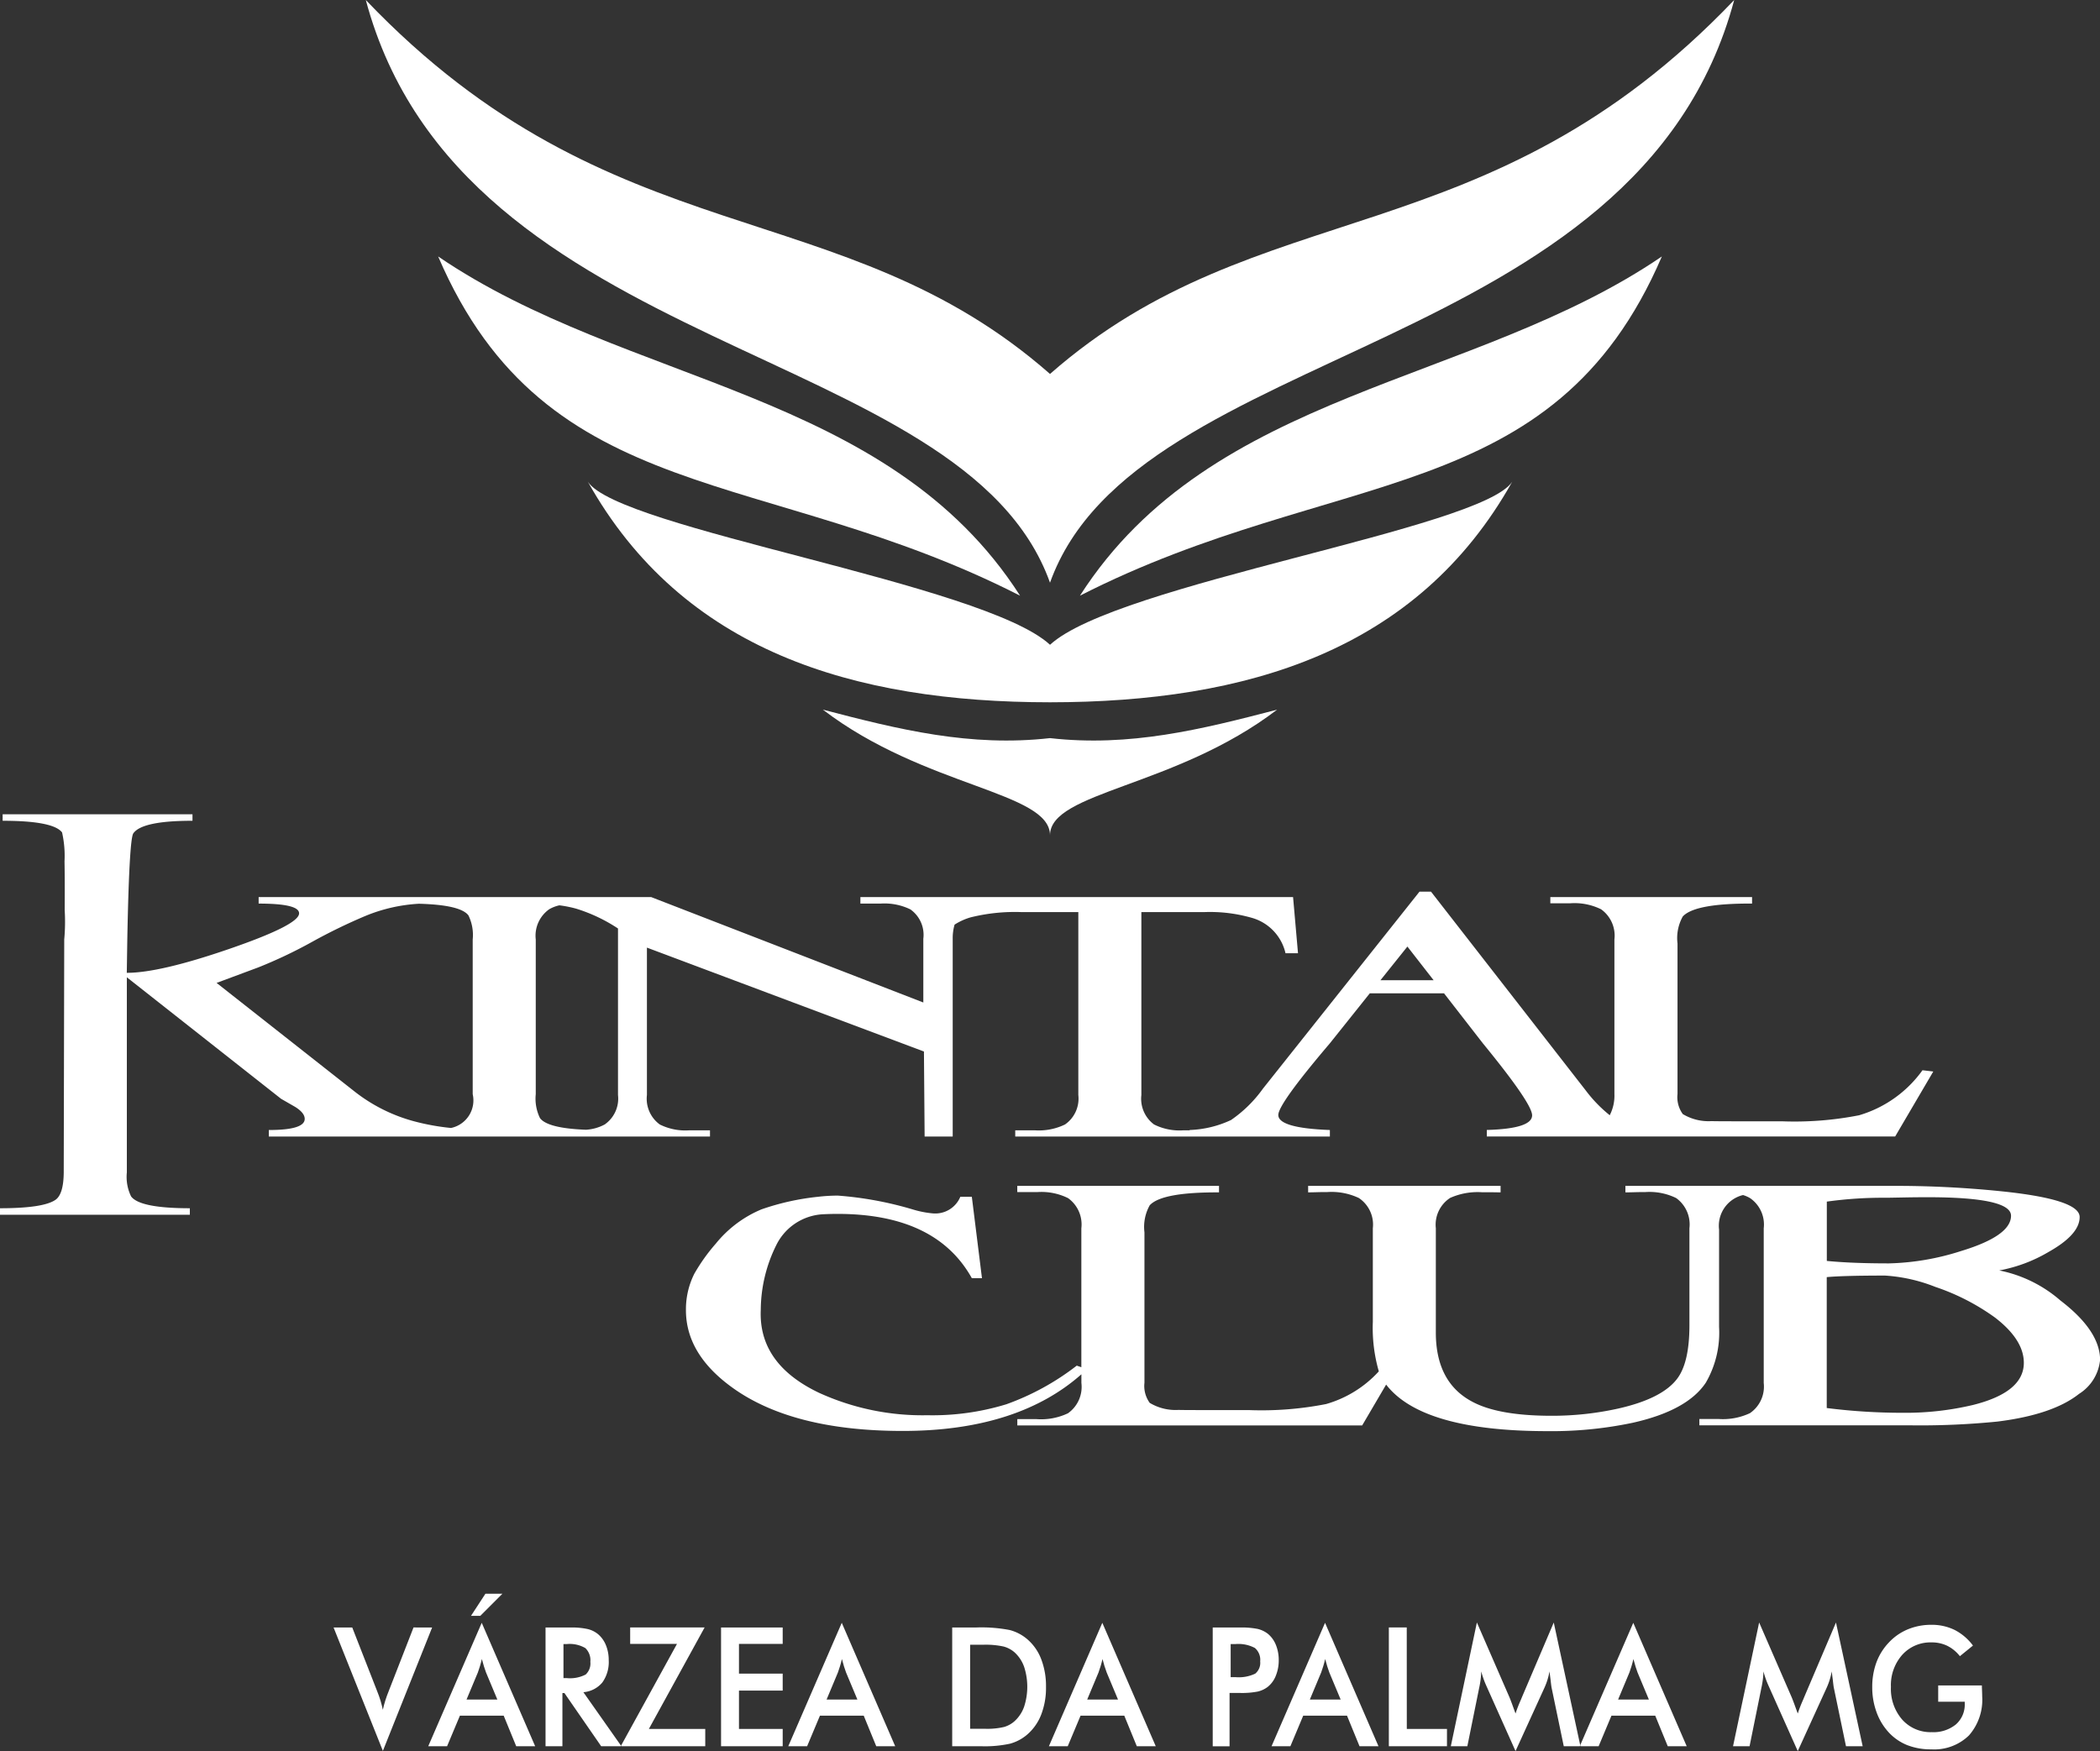 <svg xmlns="http://www.w3.org/2000/svg" width="189.459" height="158.011" viewBox="0 0 189.459 158.011">
  <rect x="0" y="0" width="189.459" height="158.011" fill="#333333" stroke="none"/>
  <g id="logo_splash" transform="translate(-101.772 -110.986)">
    <path id="Caminho_1617" data-name="Caminho 1617" d="M269.113,163.568c7.79-21.784,53.057-20.208,61.728-52.582-22.314,23.376-42.842,17.165-61.728,33.745-18.886-16.58-39.414-10.369-61.728-33.745C216.056,143.36,261.323,141.784,269.113,163.568Z" transform="translate(-72.611)" fill="#fff"/>
    <path id="Caminho_1618" data-name="Caminho 1618" d="M339.359,315.92c9.186,7.033,20.489,7.388,20.489,11.34,0-3.952,11.3-4.307,20.489-11.34-6.892,1.8-13.3,3.382-20.489,2.569C352.656,319.3,346.251,317.725,339.359,315.92Z" transform="translate(-163.346 -140.896)" fill="#fff"/>
    <path id="Caminho_1619" data-name="Caminho 1619" d="M126.026,374.628v.587h39.8v-.56h-1.851a5.152,5.152,0,0,1-2.68-.527,2.873,2.873,0,0,1-1.158-2.659v-13.3l24.992,9.376.061,7.673h2.534V357.378a4.443,4.443,0,0,1,.168-1.282,5.533,5.533,0,0,1,1.43-.653,16.578,16.578,0,0,1,4.622-.479h5.113v16.505a2.84,2.84,0,0,1-1.2,2.659,5.418,5.418,0,0,1-2.741.527h-1.75v.56h28.386v-.587c-3.1-.114-4.653-.571-4.653-1.354q0-1,4.653-6.471l3.6-4.508h6.7l3.5,4.508q4.445,5.433,4.445,6.5,0,1.207-4.086,1.321v.587h36.841l3.439-5.862-.976-.114a10.771,10.771,0,0,1-5.72,4.063,30.214,30.214,0,0,1-6.964.544h-3.555c-1.679,0-2.61-.006-2.786-.017a4.5,4.5,0,0,1-2.6-.636,2.594,2.594,0,0,1-.475-1.816V357.8a4,4,0,0,1,.475-2.441q1.093-1.191,6.251-1.164v-.587h-18.2v.56h1.81a5.4,5.4,0,0,1,2.771.544,2.922,2.922,0,0,1,1.2,2.725v13.938a3.863,3.863,0,0,1-.422,1.92,12.475,12.475,0,0,1-2.142-2.208l-13.983-17.968h-1.037L215.709,370.9a11.609,11.609,0,0,1-2.878,2.828,9.579,9.579,0,0,1-3.732.9v.027h-.546a5.111,5.111,0,0,1-2.665-.527,2.889,2.889,0,0,1-1.143-2.659V354.964H210.4a13.687,13.687,0,0,1,4.4.544,4.318,4.318,0,0,1,2.949,3.17h1.127l-.445-5.068H179.395v.587H181.2a5.336,5.336,0,0,1,2.705.522,2.811,2.811,0,0,1,1.168,2.649v5.753l-24.553-9.512H125.106v.587c2.5,0,3.717.31,3.646.924q-.106,1.036-6.341,3.181t-9.2,2.143l.046-3.013q.174-9.08.546-9.577.8-1.134,5.335-1.131v-.587H102.01v.587q4.559,0,5.361,1.05a9.621,9.621,0,0,1,.222,2.6q.03,1.688.015,4.4a17.443,17.443,0,0,1-.041,2.66l-.045,21.019c-.01,1.289-.248,2.1-.713,2.453q-1.062.783-5.037.783v.587H118.9v-.587q-4.506,0-5.3-1.066a4,4,0,0,1-.384-2.164V360.847l13.912,10.963,1.275.734c.572.359.86.718.86,1.082Q129.258,374.631,126.026,374.628Zm102.72-16.554,2.367,3.04h-4.8Zm-71.219-1.631v15.026a2.84,2.84,0,0,1-1.2,2.659,4.067,4.067,0,0,1-1.693.477q-3.454-.133-4.143-1.048a3.992,3.992,0,0,1-.384-2.165v-13.96a2.92,2.92,0,0,1,1.214-2.725,3.141,3.141,0,0,1,.917-.354,10.636,10.636,0,0,1,1.511.3A14.7,14.7,0,0,1,157.527,356.443Zm-36.214,4.911,3.763-1.4a42.023,42.023,0,0,0,4.845-2.3,50.107,50.107,0,0,1,4.819-2.344,14.767,14.767,0,0,1,4.826-1.1q3.761.1,4.469,1.054a4.025,4.025,0,0,1,.384,2.17v13.96a2.542,2.542,0,0,1-1.956,3.05,20.654,20.654,0,0,1-3.323-.6,14.946,14.946,0,0,1-5.381-2.692Z" transform="translate(0 -161.671)" fill="#fff"/>
    <path id="Caminho_1620" data-name="Caminho 1620" d="M228.272,185.049c9.808,22.84,29.487,18.869,52.5,30.61C268.861,197.069,245.33,196.675,228.272,185.049Z" transform="translate(-86.971 -50.92)" fill="#fff"/>
    <path id="Caminho_1621" data-name="Caminho 1621" d="M354.878,250.086c-2.77,4.275-35.7,9.176-41.7,14.718-6-5.542-38.931-10.443-41.7-14.718,8.557,15.283,23.961,19.9,41.7,19.908C330.916,269.984,346.321,265.369,354.878,250.086Z" transform="translate(-116.674 -95.634)" fill="#fff"/>
    <path id="Caminho_1622" data-name="Caminho 1622" d="M466.076,185.049c-17.058,11.626-40.589,12.02-52.5,30.61C436.589,203.918,456.268,207.889,466.076,185.049Z" transform="translate(-214.373 -50.92)" fill="#fff"/>
    <path id="Caminho_1623" data-name="Caminho 1623" d="M423.808,463.794a11.973,11.973,0,0,0-5.523-2.714,13.537,13.537,0,0,0,4.456-1.67q2.791-1.566,2.8-3.138.03-1.615-7.155-2.344a93.885,93.885,0,0,0-9.791-.479H384.56v.587c.2,0,.5-.006.9-.017s.7-.011.905-.011a5.47,5.47,0,0,1,2.771.539,2.933,2.933,0,0,1,1.2,2.724v8.75q0,3.426-1.143,4.878-1.373,1.762-5.275,2.643a27.421,27.421,0,0,1-6.028.653q-4.741,0-7.1-1.246-3.33-1.729-3.333-6.259v-9.419a2.883,2.883,0,0,1,1.29-2.735,6.075,6.075,0,0,1,2.872-.512h.845c.379.006.652.011.835.011v-.587H355.936v.587c.187,0,.475-.006.86-.017s.677-.011.875-.011a5.753,5.753,0,0,1,2.843.539,2.881,2.881,0,0,1,1.259,2.724v8.446a14.177,14.177,0,0,0,.54,4.472,10.259,10.259,0,0,1-4.763,2.951,30.231,30.231,0,0,1-6.964.543H347.03c-1.679,0-2.61-.005-2.786-.016a4.507,4.507,0,0,1-2.6-.636,2.593,2.593,0,0,1-.475-1.816V457.643a4,4,0,0,1,.475-2.442q1.092-1.191,6.251-1.164v-.587h-18.2v.56h1.81a5.409,5.409,0,0,1,2.771.544,2.921,2.921,0,0,1,1.2,2.724v12.536l-.415-.143a23.033,23.033,0,0,1-6.352,3.486,22.8,22.8,0,0,1-7.131.99,22.478,22.478,0,0,1-9.765-2.023q-5.484-2.61-5.259-7.5a13.271,13.271,0,0,1,1.391-5.813,4.984,4.984,0,0,1,4.223-2.8q.652-.032,1.32-.033,8.876,0,12.107,5.8h.915l-.915-7.347h-1.036a2.446,2.446,0,0,1-2.493,1.5,8.884,8.884,0,0,1-1.775-.348,31.9,31.9,0,0,0-6.786-1.256,15.755,15.755,0,0,0-1.805.109,22.562,22.562,0,0,0-5.082,1.132,10.5,10.5,0,0,0-4.121,3.094,16.516,16.516,0,0,0-1.942,2.724,7.137,7.137,0,0,0-.753,3.22q-.03,3.965,4.091,6.977,5.431,3.98,15.465,3.981,10.336,0,16.122-5.112v.778a2.915,2.915,0,0,1-1.214,2.741,5.656,5.656,0,0,1-2.832.527h-1.735v.571h31.111l2.163-3.687q3.235,4.2,14.566,4.2a35.458,35.458,0,0,0,7.661-.751q4.931-1.1,6.61-3.616a8.978,8.978,0,0,0,1.2-5.036V457.4a2.856,2.856,0,0,1,1.926-3.056c.069-.023.15-.046.237-.066a2.84,2.84,0,0,1,.637.278,2.894,2.894,0,0,1,1.229,2.724v13.954a2.9,2.9,0,0,1-1.244,2.725,5.739,5.739,0,0,1-2.827.527h-1.735v.571h18.964a70,70,0,0,0,7.91-.337q5.006-.62,7.378-2.5a4.083,4.083,0,0,0,1.9-3.073C427.378,467.4,426.189,465.615,423.808,463.794Zm-21.083-8.924a36.651,36.651,0,0,1,5.335-.348c.207,0,.738-.011,1.6-.027s1.578-.022,2.15-.022q7.54,0,7.54,1.67,0,1.819-4.511,3.187a22.975,22.975,0,0,1-6.5,1.114c-2.266,0-4.132-.076-5.608-.223V454.87Zm13.244,18.338a26.454,26.454,0,0,1-6.458.718,54.259,54.259,0,0,1-6.787-.43V461.684q1.472-.139,5.254-.141a14.783,14.783,0,0,1,4.541,1.022,20.141,20.141,0,0,1,5.386,2.768q2.6,2,2.6,4.084Q420.505,472.06,415.969,473.207Z" transform="translate(-136.146 -235.451)" fill="#fff"/>
    <path id="Caminho_1624" data-name="Caminho 1624" d="M309.954,591.688h5.561v-1.559H311.57v-3.462h3.944v-1.529H311.57v-2.683h3.944v-1.484h-5.561Z" transform="translate(-143.129 -323.124)" fill="#fff"/>
    <path id="Caminho_1625" data-name="Caminho 1625" d="M457.872,583.918a3.58,3.58,0,0,0-.265-1.394,2.5,2.5,0,0,0-.737-1,2.431,2.431,0,0,0-.9-.422,7.322,7.322,0,0,0-1.606-.128h-2.448v10.717h1.519v-4.811h.929a7.519,7.519,0,0,0,1.606-.125,2.375,2.375,0,0,0,.9-.417,2.411,2.411,0,0,0,.737-1.009A3.662,3.662,0,0,0,457.872,583.918Zm-2.121,1.219a3.462,3.462,0,0,1-1.8.315h-.416v-2.983h.416a3.184,3.184,0,0,1,1.766.35,1.4,1.4,0,0,1,.481,1.207A1.262,1.262,0,0,1,455.751,585.137Z" transform="translate(-240.734 -323.123)" fill="#fff"/>
    <path id="Caminho_1626" data-name="Caminho 1626" d="M527.059,586.285c-.025.068-.067.165-.121.292a12.153,12.153,0,0,0-.451,1.169q-.2-.547-.336-.922c-.093-.247-.163-.427-.207-.532L523,579.53,520.648,590.7h1.491l1.069-5.276q.088-.4.132-.772a6.952,6.952,0,0,0,.051-.707q.088.33.207.667c.079.225.174.455.283.695l2.606,5.828,2.607-5.711a6.309,6.309,0,0,0,.283-.747,5.832,5.832,0,0,0,.174-.732c.026.2.058.464.1.777.04.374.07.6.088.687l1.1,5.291h1.447l.039-.09-2.389-11.076Z" transform="translate(-287.986 -322.133)" fill="#fff"/>
    <path id="Caminho_1627" data-name="Caminho 1627" d="M468.893,590.763h1.7l1.157-2.758H475.7l1.129,2.758h1.71l-4.82-11.136Zm5.029-7.192c.063.2.125.382.183.537l1.022,2.443h-2.779l1.022-2.443c.063-.17.125-.357.186-.56s.121-.419.174-.654C473.794,583.144,473.859,583.369,473.922,583.572Z" transform="translate(-252.403 -322.2)" fill="#fff"/>
    <path id="Caminho_1628" data-name="Caminho 1628" d="M558.008,590.674l.02.09h1.642l1.157-2.758h3.949l1.129,2.758h1.71l-4.82-11.136Zm4.991-7.1c.062.2.125.382.183.537l1.022,2.443h-2.779l1.022-2.443c.063-.17.125-.357.186-.56s.121-.419.174-.654C562.87,583.144,562.936,583.369,563,583.572Z" transform="translate(-313.671 -322.2)" fill="#fff"/>
    <path id="Caminho_1629" data-name="Caminho 1629" d="M652.206,585.674h-3.942v1.469h2.395v.152a2.384,2.384,0,0,1-.8,1.9,3.211,3.211,0,0,1-2.183.695,3.417,3.417,0,0,1-2.658-1.132A4.21,4.21,0,0,1,644,585.808a4.123,4.123,0,0,1,1.024-2.9,3.423,3.423,0,0,1,2.644-1.117,3.184,3.184,0,0,1,1.415.307,3.319,3.319,0,0,1,1.138.937l1.18-.959a4.771,4.771,0,0,0-1.656-1.411,4.673,4.673,0,0,0-2.1-.462,5.485,5.485,0,0,0-2.1.4,4.907,4.907,0,0,0-1.708,1.172,5.244,5.244,0,0,0-1.141,1.806,6.362,6.362,0,0,0-.383,2.241,6.5,6.5,0,0,0,.379,2.238,5.349,5.349,0,0,0,1.085,1.824,4.607,4.607,0,0,0,1.679,1.171,5.807,5.807,0,0,0,2.184.387,4.49,4.49,0,0,0,3.394-1.252,4.854,4.854,0,0,0,1.2-3.51c0-.122-.007-.355-.021-.7C652.208,585.849,652.206,585.746,652.206,585.674Z" transform="translate(-371.631 -322.596)" fill="#fff"/>
    <path id="Caminho_1630" data-name="Caminho 1630" d="M608.542,586.285c-.025.068-.067.165-.121.292a12.153,12.153,0,0,0-.451,1.169q-.2-.547-.336-.922c-.093-.247-.163-.427-.207-.532l-2.941-6.762L602.131,590.7h1.491l1.069-5.276q.087-.4.132-.772a6.9,6.9,0,0,0,.051-.707q.088.33.207.667c.079.225.174.455.283.695l2.606,5.828,2.607-5.711a6.287,6.287,0,0,0,.283-.747,5.822,5.822,0,0,0,.174-.732c.026.2.058.464.1.777.04.374.07.6.088.687l1.1,5.291h1.505l-2.409-11.166Z" transform="translate(-344.007 -322.133)" fill="#fff"/>
    <path id="Caminho_1631" data-name="Caminho 1631" d="M504.371,580.971h-1.616v10.717H508v-1.559h-3.624Z" transform="translate(-275.684 -323.124)" fill="#fff"/>
    <path id="Caminho_1632" data-name="Caminho 1632" d="M225.415,590.763h1.7l1.157-2.758h3.949l1.129,2.758h1.71l-4.82-11.136Zm5.029-7.192c.063.2.125.382.183.537l1.022,2.443h-2.779l1.022-2.443c.063-.17.125-.357.186-.56s.121-.419.174-.654C230.316,583.144,230.382,583.369,230.444,583.572Z" transform="translate(-85.007 -322.2)" fill="#fff"/>
    <path id="Caminho_1633" data-name="Caminho 1633" d="M264.4,585.936a3.168,3.168,0,0,0,.578-2.016,3.523,3.523,0,0,0-.251-1.347,2.557,2.557,0,0,0-.715-1,2.328,2.328,0,0,0-.934-.46,6.629,6.629,0,0,0-1.542-.14h-2.258v10.716H260.8v-4.8h.181l3.317,4.8h1.77l.024-.045-3.4-4.832A2.483,2.483,0,0,0,264.4,585.936Zm-3.505-.395v-3.073h.295a2.805,2.805,0,0,1,1.677.362,1.514,1.514,0,0,1,.453,1.246,1.356,1.356,0,0,1-.423,1.142,3.068,3.068,0,0,1-1.707.322h-.3Z" transform="translate(-108.288 -323.123)" fill="#fff"/>
    <path id="Caminho_1634" data-name="Caminho 1634" d="M404.6,590.763h1.7l1.157-2.758H411.4l1.129,2.758h1.71l-4.82-11.136Zm5.029-7.192c.063.2.125.382.183.537l1.022,2.443h-2.779l1.022-2.443c.063-.17.125-.357.186-.56s.121-.419.174-.654C409.5,583.144,409.562,583.369,409.625,583.572Z" transform="translate(-208.197 -322.2)" fill="#fff"/>
    <path id="Caminho_1635" data-name="Caminho 1635" d="M288.616,580.971H281.9v1.484h4.223l-5.049,9.188.032.045h7.568v-1.559h-5.087Z" transform="translate(-123.275 -323.124)" fill="#fff"/>
    <path id="Caminho_1636" data-name="Caminho 1636" d="M329.364,590.763h1.7l1.157-2.758h3.949l1.129,2.758h1.71l-4.82-11.136Zm5.029-7.192c.063.2.125.382.183.537l1.022,2.443H332.82l1.022-2.443c.063-.17.125-.357.186-.56s.121-.419.174-.654C334.265,583.144,334.331,583.369,334.393,583.572Z" transform="translate(-156.474 -322.2)" fill="#fff"/>
    <path id="Caminho_1637" data-name="Caminho 1637" d="M238.608,573.227l1.991-1.993h-1.533l-1.3,1.993Z" transform="translate(-93.501 -316.43)" fill="#fff"/>
    <path id="Caminho_1638" data-name="Caminho 1638" d="M205.281,580.971l-2.225,5.71q-.185.453-.321.884c-.091.29-.165.567-.223.834-.051-.253-.118-.52-.2-.8s-.195-.587-.327-.917l-2.232-5.71h-1.685l4.449,11.136,4.443-11.136Z" transform="translate(-66.202 -323.124)" fill="#fff"/>
    <path id="Caminho_1639" data-name="Caminho 1639" d="M383.394,581.973a3.986,3.986,0,0,0-1.522-.772,13.445,13.445,0,0,0-3-.229H376.69v10.717h2.618a10.7,10.7,0,0,0,2.6-.23,4,4,0,0,0,1.489-.772,4.542,4.542,0,0,0,1.31-1.821,6.689,6.689,0,0,0,.446-2.528,6.783,6.783,0,0,0-.446-2.541A4.465,4.465,0,0,0,383.394,581.973Zm-.214,6.145a3.229,3.229,0,0,1-.847,1.294,2.411,2.411,0,0,1-.978.542,6.571,6.571,0,0,1-1.684.16h-1.364V582.53h1.171a7.626,7.626,0,0,1,1.844.16,2.465,2.465,0,0,1,1.011.542,3.226,3.226,0,0,1,.847,1.294,5.829,5.829,0,0,1,0,3.592Z" transform="translate(-189.012 -323.124)" fill="#fff"/>
  </g>
</svg>
